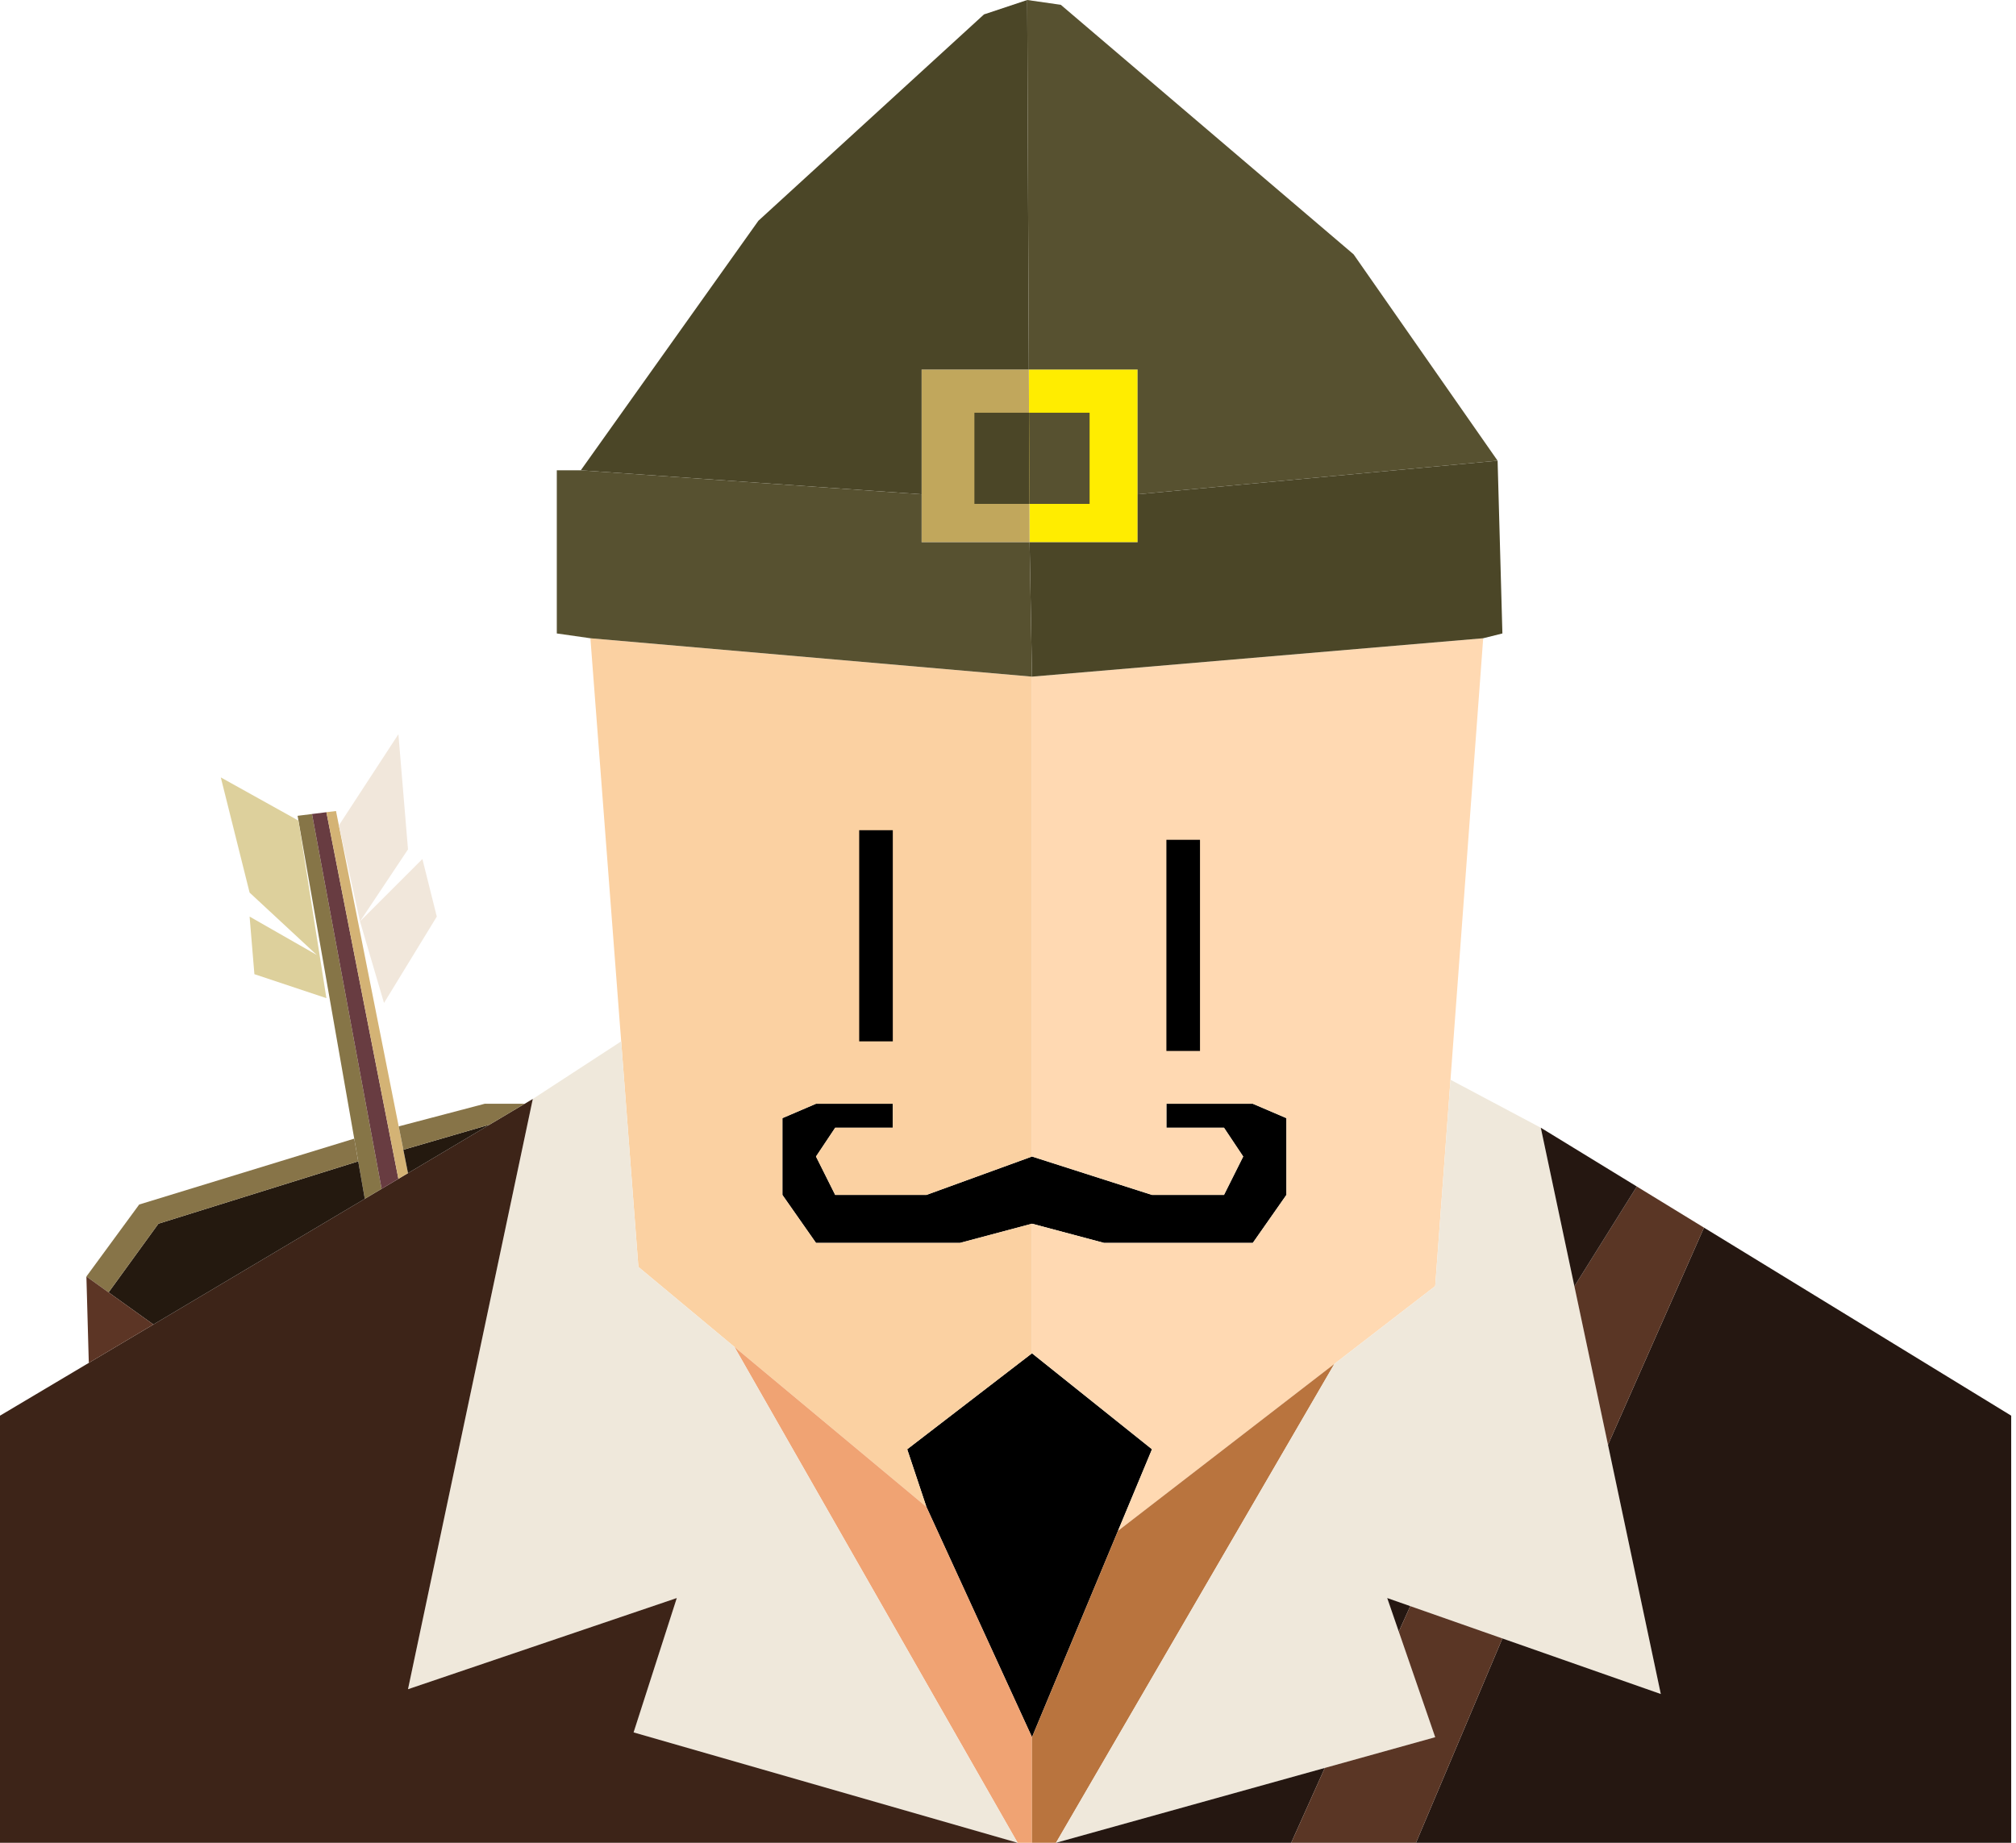 <svg width="210" height="192" viewBox="0 0 210 192" fill="none" xmlns="http://www.w3.org/2000/svg">
  <path d="M89.5 108.5V86.5H93V108.5H89.5Z" fill="black" />
  <path d="M121.5 109.5V87.5H125V109.5H121.5Z" fill="black" />
  <path
    d="M96.5 124.5L107.5 120.5L120 124.5H127.5L129.5 120.5L127.5 117.5H121.5V115H130.5L134 116.5V124.5L130.5 129.5H115L107.5 127.5L100 129.5H85L81.5 124.5V116.5L85 115H93V117.5H87L85 120.5L87 124.5H96.5Z"
    fill="black" />
  <path d="M107.5 181L96.5 157L94.5 151L107.5 141L120 151L116.458 159.5L107.5 181Z" fill="black" />
  <path
    d="M66.5 132L64.706 108.5L61.5 66.5L107.5 70.5V120.5L96.5 124.5H87L85 120.5L87 117.5H93V115H85L81.5 116.5V124.5L85 129.5H100L107.5 127.5V141L94.5 151L96.5 157L76.5 140.333L66.5 132Z"
    fill="#FBD1A2" />
  <path
    d="M107.5 141L120 151L116.458 159.5L139 142.103L149.5 134L151.093 112.5L154.5 66.5L107.5 70.5V120.5L120 124.5H127.5L129.5 120.5L127.5 117.5H121.5V115H130.5L134 116.5V124.5L130.5 129.5H115L107.5 127.5V141Z"
    fill="#FFD9B2" />
  <path d="M89.5 108.5V86.5H93V108.5H89.5Z" fill="black" />
  <path d="M121.5 109.5V87.5H125V109.5H121.5Z" fill="black" />
  <path d="M118.5 38.5V51.5V56.5H107.25L107.232 52.5L107.19 43L107.17 38.5H118.5Z" fill="#FFED00" />
  <path d="M113.5 52.5V43H107.19L107.232 52.5H113.5Z" fill="#575130" />
  <path d="M96 56.5V51.5V38.5H107.17L107.19 43L107.232 52.5L107.25 56.5H96Z" fill="#C1A75C" />
  <path d="M101.5 43V52.5H107.232L107.19 43H101.5Z" fill="#4B4627" />
  <path d="M79 23L60.5 49L96 51.5V38.5H107.17L107 0L102.5 1.5L79 23Z" fill="#4B4627" />
  <path d="M110.5 0.5L107 0L107.17 38.5H118.5V51.5L156 48L141 26.5L110.5 0.5Z" fill="#575130" />
  <path d="M107.5 70.5L154.5 66.5L156.5 66L156 48L118.5 51.5V56.5H107.25L107.5 70.5Z" fill="#4B4627" />
  <path d="M61.5 66.5L107.5 70.5L107.25 56.5H96V51.5L60.5 49H58V66L61.5 66.5Z" fill="#575130" />
  <path d="M107.5 181L96.5 157L76.5 140.333L106 192H107.5V181Z" fill="#F0A373" />
  <path d="M116.458 159.5L107.5 181V192H110L139 142.103L116.458 159.5Z" fill="#B9743E" />
  <path d="M76.5 140.333L66.5 132L64.706 108.5L55.5 114.5L42.5 176L70.5 166.5L66 180.5L106 192L76.5 140.333Z"
    fill="#EFE8DB" />
  <path
    d="M149.5 134L139 142.103L110 192L138 184.203L149.5 181L145.707 170L144.5 166.5L146.903 167.343L156.5 170.711L173 176.5L167.5 150.54L164 134.02L160.5 117.5L151.093 112.5L149.5 134Z"
    fill="#EFE8DB" />
  <path
    d="M42.5 176L55.5 114.5L51 117.176L42.5 122.23L41.5 122.824L39.75 123.865L38 124.905L15.977 138L9.25 142L0 147.5V192H106L66 180.5L70.5 166.5L42.5 176Z"
    fill="#3D2418" />
  <path d="M209.5 192V147.5L177.5 127.908L167.5 150.54L173 176.5L156.5 170.711L147.5 192H209.5Z" fill="#251711" />
  <path d="M177.5 127.908L167.5 150.54L164 134.02L170.5 123.622L177.5 127.908Z" fill="#5A3625" />
  <path d="M160.5 117.5L164 134.02L170.5 123.622L160.5 117.5Z" fill="#251711" />
  <path d="M138 184.203L110 192H134.5L138 184.203Z" fill="#251711" />
  <path d="M146.903 167.343L144.5 166.5L145.707 170L146.903 167.343Z" fill="#251711" />
  <path d="M156.5 170.711L147.5 192H134.5L138 184.203L149.5 181L145.707 170L146.903 167.343L156.5 170.711Z"
    fill="#5A3625" />
  <path d="M31 85L31.088 85.5L36.9 118.636L37.315 121L38 124.905L39.75 123.865L32.5 84.812L31 85Z"
    fill="#867547" />
  <path d="M34 84.625L41.5 122.824L39.75 123.865L32.5 84.812L34 84.625Z" fill="#683C41" />
  <path d="M42.5 122.23L42.016 119.794L41.532 117.359L35.298 86L35 84.5L34 84.625L41.5 122.824L42.5 122.23Z"
    fill="#D4B375" />
  <path d="M35.298 86L41.5 76.5L42.5 88.5L37.5 96L44 89.5L45.5 95.5L40 104.5L37.5 96L35.298 86Z" fill="#F1E7DB" />
  <path d="M23 81L31.088 85.5L34 104L26.5 101.5L26 95.5L33 99.5L26 93L23 81Z" fill="#DDD09C" />
  <path d="M42.5 122.23L42.016 119.794L51 117.176L42.5 122.23Z" fill="#24190F" />
  <path d="M15.977 138L38 124.905L37.315 121L16.5 127.5L11.309 134.654L15.977 138Z" fill="#24190F" />
  <path d="M41.532 117.359L50.5 115H52.25H54.659L51 117.176L42.016 119.794L41.532 117.359Z" fill="#877448" />
  <path d="M14.5 125.5L36.9 118.636L37.315 121L16.5 127.5L11.309 134.654L9 133L14.5 125.5Z" fill="#877448" />
  <path d="M9.25 142L9 133L11.309 134.654L15.977 138L9.25 142Z" fill="#5C3525" />
</svg>